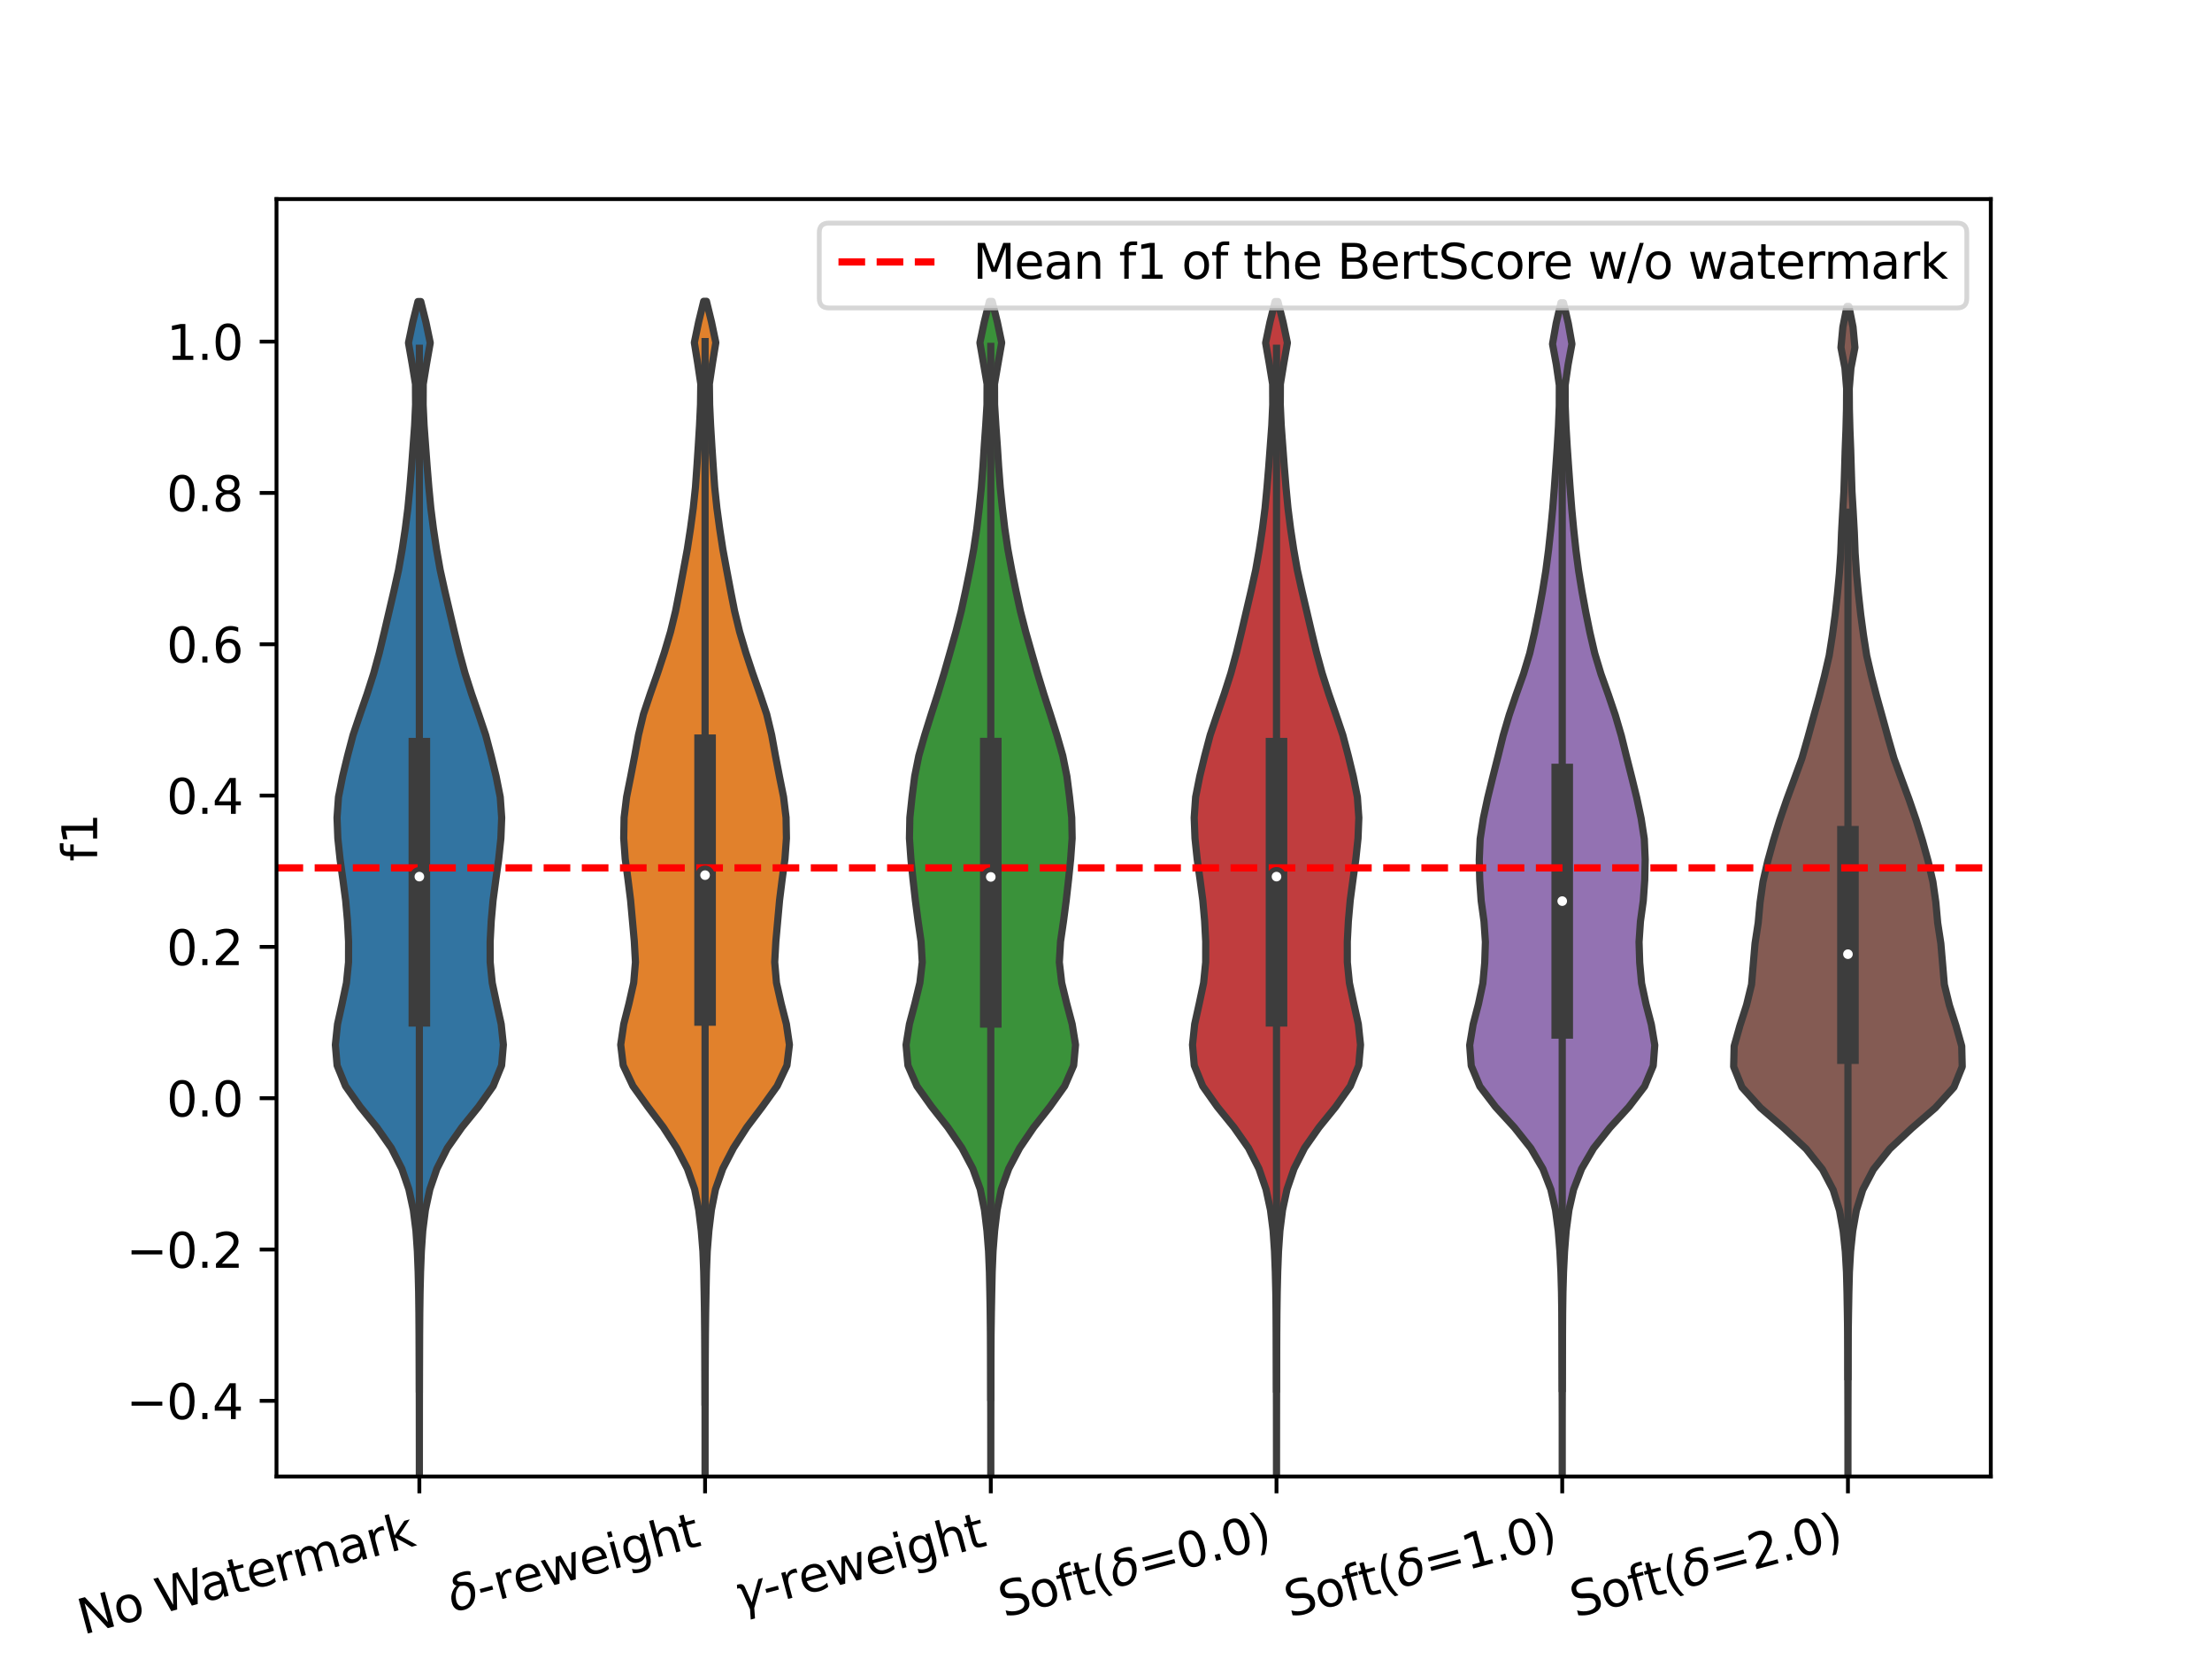<?xml version="1.0" encoding="utf-8" standalone="no"?>
<!DOCTYPE svg PUBLIC "-//W3C//DTD SVG 1.1//EN"
  "http://www.w3.org/Graphics/SVG/1.1/DTD/svg11.dtd">
<svg xmlns:xlink="http://www.w3.org/1999/xlink" width="460.8pt" height="345.6pt" viewBox="0 0 460.8 345.6" xmlns="http://www.w3.org/2000/svg" version="1.1">
 <defs>
  <style type="text/css">*{stroke-linejoin: round; stroke-linecap: butt}</style>
 </defs>
 <g id="figure_1">
  <g id="patch_1">
   <path d="M 0 345.6 
L 460.8 345.6 
L 460.8 0 
L 0 0 
z
" style="fill: #ffffff"/>
  </g>
  <g id="axes_1">
   <g id="patch_2">
    <path d="M 57.6 307.584 
L 414.72 307.584 
L 414.72 41.472 
L 57.6 41.472 
z
" style="fill: #ffffff"/>
   </g>
   <g id="PolyCollection_1">
    <path d="M 87.361 488.614 
L 87.359 488.614 
L 87.356 484.313 
L 87.354 480.012 
L 87.357 475.711 
L 87.359 471.41 
L 87.36 467.109 
L 87.36 462.808 
L 87.36 458.507 
L 87.36 454.206 
L 87.36 449.905 
L 87.36 445.604 
L 87.36 441.303 
L 87.36 437.002 
L 87.36 432.701 
L 87.36 428.4 
L 87.36 424.099 
L 87.36 419.798 
L 87.36 415.497 
L 87.36 411.196 
L 87.36 406.895 
L 87.36 402.595 
L 87.36 398.294 
L 87.36 393.993 
L 87.36 389.692 
L 87.36 385.391 
L 87.36 381.09 
L 87.36 376.789 
L 87.36 372.488 
L 87.36 368.187 
L 87.36 363.886 
L 87.36 359.585 
L 87.36 355.284 
L 87.36 350.983 
L 87.36 346.682 
L 87.36 342.381 
L 87.36 338.08 
L 87.36 333.779 
L 87.36 329.478 
L 87.36 325.177 
L 87.36 320.876 
L 87.36 316.575 
L 87.36 312.274 
L 87.36 307.973 
L 87.359 303.672 
L 87.356 299.371 
L 87.352 295.07 
L 87.347 290.77 
L 87.337 286.469 
L 87.323 282.168 
L 87.307 277.867 
L 87.275 273.566 
L 87.214 269.265 
L 87.11 264.964 
L 86.944 260.663 
L 86.649 256.362 
L 86.104 252.061 
L 85.176 247.76 
L 83.703 243.459 
L 81.526 239.158 
L 78.507 234.857 
L 75.022 230.556 
L 71.983 226.255 
L 70.228 221.954 
L 69.863 217.653 
L 70.314 213.352 
L 71.267 209.051 
L 72.177 204.75 
L 72.608 200.449 
L 72.614 196.148 
L 72.388 191.847 
L 72.004 187.546 
L 71.432 183.246 
L 70.833 178.945 
L 70.379 174.644 
L 70.21 170.343 
L 70.513 166.042 
L 71.368 161.741 
L 72.408 157.44 
L 73.542 153.139 
L 74.991 148.838 
L 76.48 144.537 
L 77.856 140.236 
L 79.025 135.935 
L 80.066 131.634 
L 81.071 127.333 
L 82.077 123.032 
L 83.028 118.731 
L 83.784 114.43 
L 84.431 110.129 
L 84.975 105.828 
L 85.383 101.527 
L 85.738 97.226 
L 86.059 92.925 
L 86.376 88.624 
L 86.574 84.323 
L 86.553 80.022 
L 85.848 75.721 
L 85.093 71.421 
L 85.99 67.12 
L 87.066 62.819 
L 87.654 62.819 
L 87.654 62.819 
L 88.73 67.12 
L 89.627 71.421 
L 88.872 75.721 
L 88.167 80.022 
L 88.146 84.323 
L 88.344 88.624 
L 88.661 92.925 
L 88.982 97.226 
L 89.337 101.527 
L 89.745 105.828 
L 90.289 110.129 
L 90.936 114.43 
L 91.692 118.731 
L 92.643 123.032 
L 93.649 127.333 
L 94.654 131.634 
L 95.695 135.935 
L 96.864 140.236 
L 98.24 144.537 
L 99.729 148.838 
L 101.178 153.139 
L 102.312 157.44 
L 103.352 161.741 
L 104.207 166.042 
L 104.51 170.343 
L 104.341 174.644 
L 103.887 178.945 
L 103.288 183.246 
L 102.716 187.546 
L 102.332 191.847 
L 102.106 196.148 
L 102.112 200.449 
L 102.543 204.75 
L 103.453 209.051 
L 104.406 213.352 
L 104.857 217.653 
L 104.492 221.954 
L 102.737 226.255 
L 99.698 230.556 
L 96.213 234.857 
L 93.194 239.158 
L 91.017 243.459 
L 89.544 247.76 
L 88.616 252.061 
L 88.071 256.362 
L 87.776 260.663 
L 87.61 264.964 
L 87.506 269.265 
L 87.445 273.566 
L 87.413 277.867 
L 87.397 282.168 
L 87.383 286.469 
L 87.373 290.77 
L 87.368 295.07 
L 87.364 299.371 
L 87.361 303.672 
L 87.36 307.973 
L 87.36 312.274 
L 87.36 316.575 
L 87.36 320.876 
L 87.36 325.177 
L 87.36 329.478 
L 87.36 333.779 
L 87.36 338.08 
L 87.36 342.381 
L 87.36 346.682 
L 87.36 350.983 
L 87.36 355.284 
L 87.36 359.585 
L 87.36 363.886 
L 87.36 368.187 
L 87.36 372.488 
L 87.36 376.789 
L 87.36 381.09 
L 87.36 385.391 
L 87.36 389.692 
L 87.36 393.993 
L 87.36 398.294 
L 87.36 402.595 
L 87.36 406.895 
L 87.36 411.196 
L 87.36 415.497 
L 87.36 419.798 
L 87.36 424.099 
L 87.36 428.4 
L 87.36 432.701 
L 87.36 437.002 
L 87.36 441.303 
L 87.36 445.604 
L 87.36 449.905 
L 87.36 454.206 
L 87.36 458.507 
L 87.36 462.808 
L 87.36 467.109 
L 87.361 471.41 
L 87.363 475.711 
L 87.366 480.012 
L 87.364 484.313 
L 87.361 488.614 
z
" clip-path="url(#pcbb28965b4)" style="fill: #3274a1; stroke: #3d3d3d; stroke-width: 1.5"/>
   </g>
   <g id="PolyCollection_2">
    <path d="M 146.88 488.665 
L 146.88 488.665 
L 146.878 484.363 
L 146.877 480.061 
L 146.878 475.759 
L 146.88 471.457 
L 146.88 467.155 
L 146.88 462.853 
L 146.88 458.551 
L 146.88 454.249 
L 146.88 449.947 
L 146.88 445.645 
L 146.88 441.343 
L 146.88 437.041 
L 146.88 432.739 
L 146.88 428.437 
L 146.88 424.135 
L 146.88 419.833 
L 146.88 415.531 
L 146.88 411.229 
L 146.88 406.927 
L 146.88 402.625 
L 146.88 398.323 
L 146.88 394.021 
L 146.88 389.719 
L 146.88 385.417 
L 146.88 381.115 
L 146.88 376.813 
L 146.88 372.511 
L 146.88 368.209 
L 146.88 363.907 
L 146.88 359.605 
L 146.88 355.303 
L 146.88 351.001 
L 146.88 346.699 
L 146.88 342.397 
L 146.88 338.095 
L 146.88 333.793 
L 146.88 329.491 
L 146.88 325.189 
L 146.88 320.887 
L 146.88 316.585 
L 146.88 312.283 
L 146.88 307.981 
L 146.88 303.679 
L 146.879 299.377 
L 146.877 295.075 
L 146.871 290.773 
L 146.857 286.471 
L 146.84 282.169 
L 146.813 277.867 
L 146.761 273.565 
L 146.685 269.263 
L 146.597 264.961 
L 146.431 260.659 
L 146.084 256.357 
L 145.562 252.055 
L 144.71 247.753 
L 143.193 243.451 
L 140.964 239.149 
L 138.192 234.847 
L 134.949 230.545 
L 131.855 226.243 
L 129.825 221.941 
L 129.308 217.639 
L 129.938 213.337 
L 131.035 209.035 
L 132.007 204.733 
L 132.376 200.431 
L 132.137 196.129 
L 131.751 191.827 
L 131.362 187.525 
L 130.825 183.223 
L 130.241 178.921 
L 129.931 174.619 
L 130.01 170.317 
L 130.532 166.015 
L 131.395 161.713 
L 132.226 157.411 
L 133.007 153.109 
L 134.035 148.807 
L 135.474 144.505 
L 136.99 140.203 
L 138.411 135.901 
L 139.687 131.599 
L 140.736 127.297 
L 141.58 122.995 
L 142.39 118.693 
L 143.184 114.391 
L 143.844 110.089 
L 144.424 105.787 
L 144.876 101.485 
L 145.181 97.183 
L 145.466 92.881 
L 145.727 88.579 
L 145.928 84.277 
L 145.985 79.975 
L 145.343 75.673 
L 144.643 71.371 
L 145.539 67.069 
L 146.591 62.767 
L 147.169 62.767 
L 147.169 62.767 
L 148.221 67.069 
L 149.117 71.371 
L 148.417 75.673 
L 147.775 79.975 
L 147.832 84.277 
L 148.033 88.579 
L 148.294 92.881 
L 148.579 97.183 
L 148.884 101.485 
L 149.336 105.787 
L 149.916 110.089 
L 150.576 114.391 
L 151.37 118.693 
L 152.18 122.995 
L 153.024 127.297 
L 154.073 131.599 
L 155.349 135.901 
L 156.77 140.203 
L 158.286 144.505 
L 159.725 148.807 
L 160.753 153.109 
L 161.534 157.411 
L 162.365 161.713 
L 163.228 166.015 
L 163.75 170.317 
L 163.829 174.619 
L 163.519 178.921 
L 162.935 183.223 
L 162.398 187.525 
L 162.009 191.827 
L 161.623 196.129 
L 161.384 200.431 
L 161.753 204.733 
L 162.725 209.035 
L 163.822 213.337 
L 164.452 217.639 
L 163.935 221.941 
L 161.905 226.243 
L 158.811 230.545 
L 155.568 234.847 
L 152.796 239.149 
L 150.567 243.451 
L 149.05 247.753 
L 148.198 252.055 
L 147.676 256.357 
L 147.329 260.659 
L 147.163 264.961 
L 147.075 269.263 
L 146.999 273.565 
L 146.947 277.867 
L 146.92 282.169 
L 146.903 286.471 
L 146.889 290.773 
L 146.883 295.075 
L 146.881 299.377 
L 146.88 303.679 
L 146.88 307.981 
L 146.88 312.283 
L 146.88 316.585 
L 146.88 320.887 
L 146.88 325.189 
L 146.88 329.491 
L 146.88 333.793 
L 146.88 338.095 
L 146.88 342.397 
L 146.88 346.699 
L 146.88 351.001 
L 146.88 355.303 
L 146.88 359.605 
L 146.88 363.907 
L 146.88 368.209 
L 146.88 372.511 
L 146.88 376.813 
L 146.88 381.115 
L 146.88 385.417 
L 146.88 389.719 
L 146.88 394.021 
L 146.88 398.323 
L 146.88 402.625 
L 146.88 406.927 
L 146.88 411.229 
L 146.88 415.531 
L 146.88 419.833 
L 146.88 424.135 
L 146.88 428.437 
L 146.88 432.739 
L 146.88 437.041 
L 146.88 441.343 
L 146.88 445.645 
L 146.88 449.947 
L 146.88 454.249 
L 146.88 458.551 
L 146.88 462.853 
L 146.88 467.155 
L 146.88 471.457 
L 146.882 475.759 
L 146.883 480.061 
L 146.882 484.363 
L 146.88 488.665 
z
" clip-path="url(#pcbb28965b4)" style="fill: #e1812c; stroke: #3d3d3d; stroke-width: 1.5"/>
   </g>
   <g id="PolyCollection_3">
    <path d="M 206.4 488.638 
L 206.4 488.638 
L 206.398 484.337 
L 206.397 480.035 
L 206.398 475.734 
L 206.4 471.432 
L 206.4 467.131 
L 206.4 462.83 
L 206.4 458.528 
L 206.4 454.227 
L 206.4 449.925 
L 206.4 445.624 
L 206.4 441.322 
L 206.4 437.021 
L 206.4 432.719 
L 206.4 428.418 
L 206.4 424.116 
L 206.4 419.815 
L 206.4 415.513 
L 206.4 411.212 
L 206.4 406.911 
L 206.4 402.609 
L 206.4 398.308 
L 206.4 394.006 
L 206.4 389.705 
L 206.4 385.403 
L 206.4 381.102 
L 206.4 376.8 
L 206.4 372.499 
L 206.4 368.197 
L 206.4 363.896 
L 206.4 359.595 
L 206.4 355.293 
L 206.4 350.992 
L 206.4 346.69 
L 206.4 342.389 
L 206.4 338.087 
L 206.4 333.786 
L 206.4 329.484 
L 206.4 325.183 
L 206.4 320.881 
L 206.4 316.58 
L 206.4 312.279 
L 206.4 307.977 
L 206.399 303.676 
L 206.397 299.374 
L 206.393 295.073 
L 206.386 290.771 
L 206.377 286.47 
L 206.367 282.168 
L 206.344 277.867 
L 206.283 273.565 
L 206.204 269.264 
L 206.112 264.963 
L 205.934 260.661 
L 205.595 256.36 
L 205.082 252.058 
L 204.208 247.757 
L 202.659 243.455 
L 200.387 239.154 
L 197.459 234.852 
L 194.076 230.551 
L 191.008 226.249 
L 189.139 221.948 
L 188.751 217.647 
L 189.447 213.345 
L 190.589 209.044 
L 191.628 204.742 
L 192.124 200.441 
L 191.872 196.139 
L 191.245 191.838 
L 190.683 187.536 
L 190.202 183.235 
L 189.76 178.933 
L 189.452 174.632 
L 189.539 170.33 
L 189.996 166.029 
L 190.543 161.728 
L 191.407 157.426 
L 192.637 153.125 
L 193.986 148.823 
L 195.374 144.522 
L 196.683 140.22 
L 197.913 135.919 
L 199.131 131.617 
L 200.235 127.316 
L 201.172 123.014 
L 202.048 118.713 
L 202.845 114.412 
L 203.487 110.11 
L 203.992 105.809 
L 204.435 101.507 
L 204.765 97.206 
L 205.039 92.904 
L 205.344 88.603 
L 205.609 84.301 
L 205.623 80 
L 204.885 75.698 
L 204.132 71.397 
L 205.037 67.096 
L 206.108 62.794 
L 206.692 62.794 
L 206.692 62.794 
L 207.763 67.096 
L 208.668 71.397 
L 207.915 75.698 
L 207.177 80 
L 207.191 84.301 
L 207.456 88.603 
L 207.761 92.904 
L 208.035 97.206 
L 208.365 101.507 
L 208.808 105.809 
L 209.313 110.11 
L 209.955 114.412 
L 210.752 118.713 
L 211.628 123.014 
L 212.565 127.316 
L 213.669 131.617 
L 214.887 135.919 
L 216.117 140.22 
L 217.426 144.522 
L 218.814 148.823 
L 220.163 153.125 
L 221.393 157.426 
L 222.257 161.728 
L 222.804 166.029 
L 223.261 170.33 
L 223.348 174.632 
L 223.04 178.933 
L 222.598 183.235 
L 222.117 187.536 
L 221.555 191.838 
L 220.928 196.139 
L 220.676 200.441 
L 221.172 204.742 
L 222.211 209.044 
L 223.353 213.345 
L 224.049 217.647 
L 223.661 221.948 
L 221.792 226.249 
L 218.724 230.551 
L 215.341 234.852 
L 212.413 239.154 
L 210.141 243.455 
L 208.592 247.757 
L 207.718 252.058 
L 207.204 256.36 
L 206.866 260.661 
L 206.688 264.963 
L 206.596 269.264 
L 206.517 273.565 
L 206.456 277.867 
L 206.433 282.168 
L 206.423 286.47 
L 206.414 290.771 
L 206.407 295.073 
L 206.403 299.374 
L 206.401 303.676 
L 206.4 307.977 
L 206.4 312.279 
L 206.4 316.58 
L 206.4 320.881 
L 206.4 325.183 
L 206.4 329.484 
L 206.4 333.786 
L 206.4 338.087 
L 206.4 342.389 
L 206.4 346.69 
L 206.4 350.992 
L 206.4 355.293 
L 206.4 359.595 
L 206.4 363.896 
L 206.4 368.197 
L 206.4 372.499 
L 206.4 376.8 
L 206.4 381.102 
L 206.4 385.403 
L 206.4 389.705 
L 206.4 394.006 
L 206.4 398.308 
L 206.4 402.609 
L 206.4 406.911 
L 206.4 411.212 
L 206.4 415.513 
L 206.4 419.815 
L 206.4 424.116 
L 206.4 428.418 
L 206.4 432.719 
L 206.4 437.021 
L 206.4 441.322 
L 206.4 445.624 
L 206.4 449.925 
L 206.4 454.227 
L 206.4 458.528 
L 206.4 462.83 
L 206.4 467.131 
L 206.4 471.432 
L 206.402 475.734 
L 206.403 480.035 
L 206.402 484.337 
L 206.4 488.638 
z
" clip-path="url(#pcbb28965b4)" style="fill: #3a923a; stroke: #3d3d3d; stroke-width: 1.5"/>
   </g>
   <g id="PolyCollection_4">
    <path d="M 265.921 488.614 
L 265.919 488.614 
L 265.916 484.313 
L 265.914 480.012 
L 265.917 475.711 
L 265.919 471.41 
L 265.92 467.109 
L 265.92 462.808 
L 265.92 458.507 
L 265.92 454.206 
L 265.92 449.905 
L 265.92 445.604 
L 265.92 441.303 
L 265.92 437.002 
L 265.92 432.701 
L 265.92 428.4 
L 265.92 424.099 
L 265.92 419.798 
L 265.92 415.497 
L 265.92 411.196 
L 265.92 406.895 
L 265.92 402.595 
L 265.92 398.294 
L 265.92 393.993 
L 265.92 389.692 
L 265.92 385.391 
L 265.92 381.09 
L 265.92 376.789 
L 265.92 372.488 
L 265.92 368.187 
L 265.92 363.886 
L 265.92 359.585 
L 265.92 355.284 
L 265.92 350.983 
L 265.92 346.682 
L 265.92 342.381 
L 265.92 338.08 
L 265.92 333.779 
L 265.92 329.478 
L 265.92 325.177 
L 265.92 320.876 
L 265.92 316.575 
L 265.92 312.274 
L 265.92 307.973 
L 265.919 303.672 
L 265.916 299.371 
L 265.912 295.07 
L 265.907 290.77 
L 265.897 286.469 
L 265.883 282.168 
L 265.867 277.867 
L 265.835 273.566 
L 265.774 269.265 
L 265.67 264.964 
L 265.504 260.663 
L 265.209 256.362 
L 264.664 252.061 
L 263.736 247.76 
L 262.263 243.459 
L 260.086 239.158 
L 257.067 234.857 
L 253.582 230.556 
L 250.543 226.255 
L 248.788 221.954 
L 248.423 217.653 
L 248.874 213.352 
L 249.827 209.051 
L 250.737 204.75 
L 251.168 200.449 
L 251.174 196.148 
L 250.948 191.847 
L 250.564 187.546 
L 249.992 183.246 
L 249.393 178.945 
L 248.939 174.644 
L 248.77 170.343 
L 249.073 166.042 
L 249.928 161.741 
L 250.968 157.44 
L 252.102 153.139 
L 253.551 148.838 
L 255.04 144.537 
L 256.416 140.236 
L 257.585 135.935 
L 258.626 131.634 
L 259.631 127.333 
L 260.637 123.032 
L 261.588 118.731 
L 262.344 114.43 
L 262.991 110.129 
L 263.535 105.828 
L 263.943 101.527 
L 264.298 97.226 
L 264.619 92.925 
L 264.936 88.624 
L 265.134 84.323 
L 265.113 80.022 
L 264.408 75.721 
L 263.653 71.421 
L 264.55 67.12 
L 265.626 62.819 
L 266.214 62.819 
L 266.214 62.819 
L 267.29 67.12 
L 268.187 71.421 
L 267.432 75.721 
L 266.727 80.022 
L 266.706 84.323 
L 266.904 88.624 
L 267.221 92.925 
L 267.542 97.226 
L 267.897 101.527 
L 268.305 105.828 
L 268.849 110.129 
L 269.496 114.43 
L 270.252 118.731 
L 271.203 123.032 
L 272.209 127.333 
L 273.214 131.634 
L 274.255 135.935 
L 275.424 140.236 
L 276.8 144.537 
L 278.289 148.838 
L 279.738 153.139 
L 280.872 157.44 
L 281.912 161.741 
L 282.767 166.042 
L 283.07 170.343 
L 282.901 174.644 
L 282.447 178.945 
L 281.848 183.246 
L 281.276 187.546 
L 280.892 191.847 
L 280.666 196.148 
L 280.672 200.449 
L 281.103 204.75 
L 282.013 209.051 
L 282.966 213.352 
L 283.417 217.653 
L 283.052 221.954 
L 281.297 226.255 
L 278.258 230.556 
L 274.773 234.857 
L 271.754 239.158 
L 269.577 243.459 
L 268.104 247.76 
L 267.176 252.061 
L 266.631 256.362 
L 266.336 260.663 
L 266.17 264.964 
L 266.066 269.265 
L 266.005 273.566 
L 265.973 277.867 
L 265.957 282.168 
L 265.943 286.469 
L 265.933 290.77 
L 265.928 295.07 
L 265.924 299.371 
L 265.921 303.672 
L 265.92 307.973 
L 265.92 312.274 
L 265.92 316.575 
L 265.92 320.876 
L 265.92 325.177 
L 265.92 329.478 
L 265.92 333.779 
L 265.92 338.08 
L 265.92 342.381 
L 265.92 346.682 
L 265.92 350.983 
L 265.92 355.284 
L 265.92 359.585 
L 265.92 363.886 
L 265.92 368.187 
L 265.92 372.488 
L 265.92 376.789 
L 265.92 381.09 
L 265.92 385.391 
L 265.92 389.692 
L 265.92 393.993 
L 265.92 398.294 
L 265.92 402.595 
L 265.92 406.895 
L 265.92 411.196 
L 265.92 415.497 
L 265.92 419.798 
L 265.92 424.099 
L 265.92 428.4 
L 265.92 432.701 
L 265.92 437.002 
L 265.92 441.303 
L 265.92 445.604 
L 265.92 449.905 
L 265.92 454.206 
L 265.92 458.507 
L 265.92 462.808 
L 265.92 467.109 
L 265.921 471.41 
L 265.923 475.711 
L 265.926 480.012 
L 265.924 484.313 
L 265.921 488.614 
z
" clip-path="url(#pcbb28965b4)" style="fill: #c03d3e; stroke: #3d3d3d; stroke-width: 1.5"/>
   </g>
   <g id="PolyCollection_5">
    <path d="M 325.441 488.362 
L 325.439 488.362 
L 325.436 484.066 
L 325.434 479.77 
L 325.437 475.475 
L 325.44 471.179 
L 325.44 466.883 
L 325.44 462.587 
L 325.44 458.291 
L 325.44 453.995 
L 325.44 449.699 
L 325.44 445.403 
L 325.44 441.108 
L 325.44 436.812 
L 325.44 432.516 
L 325.44 428.22 
L 325.44 423.924 
L 325.44 419.628 
L 325.44 415.332 
L 325.44 411.036 
L 325.44 406.74 
L 325.44 402.445 
L 325.44 398.149 
L 325.44 393.853 
L 325.44 389.557 
L 325.44 385.261 
L 325.44 380.965 
L 325.44 376.669 
L 325.44 372.373 
L 325.44 368.078 
L 325.44 363.782 
L 325.44 359.486 
L 325.44 355.19 
L 325.44 350.894 
L 325.44 346.598 
L 325.44 342.302 
L 325.44 338.006 
L 325.44 333.711 
L 325.44 329.415 
L 325.44 325.119 
L 325.44 320.823 
L 325.44 316.527 
L 325.44 312.231 
L 325.44 307.935 
L 325.44 303.639 
L 325.44 299.343 
L 325.437 295.048 
L 325.426 290.752 
L 325.411 286.456 
L 325.396 282.16 
L 325.38 277.864 
L 325.352 273.568 
L 325.292 269.272 
L 325.168 264.976 
L 324.954 260.681 
L 324.613 256.385 
L 324.045 252.089 
L 323.072 247.793 
L 321.415 243.497 
L 318.903 239.201 
L 315.497 234.905 
L 311.565 230.609 
L 308.281 226.314 
L 306.487 222.018 
L 306.161 217.722 
L 306.875 213.426 
L 307.996 209.13 
L 308.909 204.834 
L 309.299 200.538 
L 309.437 196.242 
L 309.145 191.946 
L 308.555 187.651 
L 308.253 183.355 
L 308.157 179.059 
L 308.344 174.763 
L 309.005 170.467 
L 309.922 166.171 
L 310.974 161.875 
L 312.061 157.579 
L 313.121 153.284 
L 314.381 148.988 
L 315.837 144.692 
L 317.372 140.396 
L 318.67 136.1 
L 319.666 131.804 
L 320.538 127.508 
L 321.327 123.212 
L 322.023 118.916 
L 322.584 114.621 
L 323.046 110.325 
L 323.454 106.029 
L 323.791 101.733 
L 324.101 97.437 
L 324.397 93.141 
L 324.654 88.845 
L 324.822 84.549 
L 324.833 80.254 
L 324.214 75.958 
L 323.42 71.662 
L 324.178 67.366 
L 325.177 63.07 
L 325.703 63.07 
L 325.703 63.07 
L 326.702 67.366 
L 327.46 71.662 
L 326.666 75.958 
L 326.047 80.254 
L 326.058 84.549 
L 326.226 88.845 
L 326.483 93.141 
L 326.779 97.437 
L 327.089 101.733 
L 327.426 106.029 
L 327.834 110.325 
L 328.296 114.621 
L 328.857 118.916 
L 329.553 123.212 
L 330.342 127.508 
L 331.214 131.804 
L 332.21 136.1 
L 333.508 140.396 
L 335.043 144.692 
L 336.499 148.988 
L 337.759 153.284 
L 338.819 157.579 
L 339.906 161.875 
L 340.958 166.171 
L 341.875 170.467 
L 342.536 174.763 
L 342.723 179.059 
L 342.627 183.355 
L 342.325 187.651 
L 341.735 191.946 
L 341.443 196.242 
L 341.581 200.538 
L 341.971 204.834 
L 342.884 209.13 
L 344.005 213.426 
L 344.719 217.722 
L 344.393 222.018 
L 342.599 226.314 
L 339.315 230.609 
L 335.383 234.905 
L 331.977 239.201 
L 329.465 243.497 
L 327.808 247.793 
L 326.835 252.089 
L 326.267 256.385 
L 325.926 260.681 
L 325.712 264.976 
L 325.588 269.272 
L 325.528 273.568 
L 325.5 277.864 
L 325.484 282.16 
L 325.469 286.456 
L 325.454 290.752 
L 325.443 295.048 
L 325.44 299.343 
L 325.44 303.639 
L 325.44 307.935 
L 325.44 312.231 
L 325.44 316.527 
L 325.44 320.823 
L 325.44 325.119 
L 325.44 329.415 
L 325.44 333.711 
L 325.44 338.006 
L 325.44 342.302 
L 325.44 346.598 
L 325.44 350.894 
L 325.44 355.19 
L 325.44 359.486 
L 325.44 363.782 
L 325.44 368.078 
L 325.44 372.373 
L 325.44 376.669 
L 325.44 380.965 
L 325.44 385.261 
L 325.44 389.557 
L 325.44 393.853 
L 325.44 398.149 
L 325.44 402.445 
L 325.44 406.74 
L 325.44 411.036 
L 325.44 415.332 
L 325.44 419.628 
L 325.44 423.924 
L 325.44 428.22 
L 325.44 432.516 
L 325.44 436.812 
L 325.44 441.108 
L 325.44 445.403 
L 325.44 449.699 
L 325.44 453.995 
L 325.44 458.291 
L 325.44 462.587 
L 325.44 466.883 
L 325.44 471.179 
L 325.443 475.475 
L 325.446 479.77 
L 325.444 484.066 
L 325.441 488.362 
z
" clip-path="url(#pcbb28965b4)" style="fill: #9372b2; stroke: #3d3d3d; stroke-width: 1.5"/>
   </g>
   <g id="PolyCollection_6">
    <path d="M 384.961 487.597 
L 384.959 487.597 
L 384.955 483.317 
L 384.954 479.036 
L 384.958 474.756 
L 384.96 470.476 
L 384.96 466.195 
L 384.96 461.915 
L 384.96 457.634 
L 384.96 453.354 
L 384.96 449.073 
L 384.96 444.793 
L 384.96 440.513 
L 384.96 436.232 
L 384.96 431.952 
L 384.96 427.671 
L 384.96 423.391 
L 384.96 419.11 
L 384.96 414.83 
L 384.96 410.55 
L 384.96 406.269 
L 384.96 401.989 
L 384.96 397.708 
L 384.96 393.428 
L 384.96 389.147 
L 384.96 384.867 
L 384.96 380.587 
L 384.96 376.306 
L 384.96 372.026 
L 384.96 367.745 
L 384.96 363.465 
L 384.96 359.184 
L 384.96 354.904 
L 384.96 350.624 
L 384.96 346.343 
L 384.96 342.063 
L 384.96 337.782 
L 384.96 333.502 
L 384.96 329.222 
L 384.96 324.941 
L 384.96 320.661 
L 384.96 316.38 
L 384.96 312.1 
L 384.96 307.819 
L 384.96 303.539 
L 384.959 299.259 
L 384.955 294.978 
L 384.944 290.698 
L 384.935 286.417 
L 384.932 282.137 
L 384.904 277.856 
L 384.841 273.576 
L 384.766 269.296 
L 384.655 265.015 
L 384.412 260.735 
L 383.964 256.454 
L 383.207 252.174 
L 381.889 247.893 
L 379.653 243.613 
L 376.25 239.333 
L 371.682 235.052 
L 366.746 230.772 
L 362.879 226.491 
L 361.152 222.211 
L 361.257 217.93 
L 362.461 213.65 
L 363.837 209.37 
L 364.882 205.089 
L 365.241 200.809 
L 365.609 196.528 
L 366.266 192.248 
L 366.654 187.967 
L 367.261 183.687 
L 368.249 179.407 
L 369.431 175.126 
L 370.748 170.846 
L 372.218 166.565 
L 373.798 162.285 
L 375.362 158.004 
L 376.588 153.724 
L 377.765 149.444 
L 378.955 145.163 
L 380.058 140.883 
L 381.047 136.602 
L 381.72 132.322 
L 382.296 128.041 
L 382.769 123.761 
L 383.171 119.481 
L 383.464 115.2 
L 383.629 110.92 
L 383.865 106.639 
L 384.12 102.359 
L 384.254 98.078 
L 384.38 93.798 
L 384.546 89.518 
L 384.658 85.237 
L 384.686 80.957 
L 384.334 76.676 
L 383.506 72.396 
L 383.905 68.115 
L 384.759 63.835 
L 385.161 63.835 
L 385.161 63.835 
L 386.015 68.115 
L 386.414 72.396 
L 385.586 76.676 
L 385.234 80.957 
L 385.262 85.237 
L 385.374 89.518 
L 385.54 93.798 
L 385.666 98.078 
L 385.8 102.359 
L 386.055 106.639 
L 386.291 110.92 
L 386.456 115.2 
L 386.749 119.481 
L 387.151 123.761 
L 387.624 128.041 
L 388.2 132.322 
L 388.873 136.602 
L 389.862 140.883 
L 390.965 145.163 
L 392.155 149.444 
L 393.332 153.724 
L 394.558 158.004 
L 396.122 162.285 
L 397.702 166.565 
L 399.172 170.846 
L 400.489 175.126 
L 401.671 179.407 
L 402.659 183.687 
L 403.266 187.967 
L 403.654 192.248 
L 404.311 196.528 
L 404.679 200.809 
L 405.038 205.089 
L 406.083 209.37 
L 407.459 213.65 
L 408.663 217.93 
L 408.768 222.211 
L 407.041 226.491 
L 403.174 230.772 
L 398.238 235.052 
L 393.67 239.333 
L 390.267 243.613 
L 388.031 247.893 
L 386.713 252.174 
L 385.956 256.454 
L 385.508 260.735 
L 385.265 265.015 
L 385.154 269.296 
L 385.079 273.576 
L 385.016 277.856 
L 384.988 282.137 
L 384.985 286.417 
L 384.976 290.698 
L 384.965 294.978 
L 384.961 299.259 
L 384.96 303.539 
L 384.96 307.819 
L 384.96 312.1 
L 384.96 316.38 
L 384.96 320.661 
L 384.96 324.941 
L 384.96 329.222 
L 384.96 333.502 
L 384.96 337.782 
L 384.96 342.063 
L 384.96 346.343 
L 384.96 350.624 
L 384.96 354.904 
L 384.96 359.184 
L 384.96 363.465 
L 384.96 367.745 
L 384.96 372.026 
L 384.96 376.306 
L 384.96 380.587 
L 384.96 384.867 
L 384.96 389.147 
L 384.96 393.428 
L 384.96 397.708 
L 384.96 401.989 
L 384.96 406.269 
L 384.96 410.55 
L 384.96 414.83 
L 384.96 419.11 
L 384.96 423.391 
L 384.96 427.671 
L 384.96 431.952 
L 384.96 436.232 
L 384.96 440.513 
L 384.96 444.793 
L 384.96 449.073 
L 384.96 453.354 
L 384.96 457.634 
L 384.96 461.915 
L 384.96 466.195 
L 384.96 470.476 
L 384.962 474.756 
L 384.966 479.036 
L 384.965 483.317 
L 384.961 487.597 
z
" clip-path="url(#pcbb28965b4)" style="fill: #845b53; stroke: #3d3d3d; stroke-width: 1.5"/>
   </g>
   <g id="matplotlib.axis_1">
    <g id="xtick_1">
     <g id="line2d_1">
      <defs>
       <path id="me4c60395ea" d="M 0 0 
L 0 3.5 
" style="stroke: #000000; stroke-width: 0.8"/>
      </defs>
      <g>
       <use xlink:href="#me4c60395ea" x="87.36" y="307.584" style="stroke: #000000; stroke-width: 0.8"/>
      </g>
     </g>
     <g id="text_1">
      <!-- No Watermark -->
      <g transform="translate(17.337 340.542) rotate(-15) scale(0.1 -0.1)">
       <defs>
        <path id="DejaVuSans-4e" d="M 628 4666 
L 1478 4666 
L 3547 763 
L 3547 4666 
L 4159 4666 
L 4159 0 
L 3309 0 
L 1241 3903 
L 1241 0 
L 628 0 
L 628 4666 
z
" transform="scale(0.016)"/>
        <path id="DejaVuSans-6f" d="M 1959 3097 
Q 1497 3097 1228 2736 
Q 959 2375 959 1747 
Q 959 1119 1226 758 
Q 1494 397 1959 397 
Q 2419 397 2687 759 
Q 2956 1122 2956 1747 
Q 2956 2369 2687 2733 
Q 2419 3097 1959 3097 
z
M 1959 3584 
Q 2709 3584 3137 3096 
Q 3566 2609 3566 1747 
Q 3566 888 3137 398 
Q 2709 -91 1959 -91 
Q 1206 -91 779 398 
Q 353 888 353 1747 
Q 353 2609 779 3096 
Q 1206 3584 1959 3584 
z
" transform="scale(0.016)"/>
        <path id="DejaVuSans-20" transform="scale(0.016)"/>
        <path id="DejaVuSans-57" d="M 213 4666 
L 850 4666 
L 1831 722 
L 2809 4666 
L 3519 4666 
L 4500 722 
L 5478 4666 
L 6119 4666 
L 4947 0 
L 4153 0 
L 3169 4050 
L 2175 0 
L 1381 0 
L 213 4666 
z
" transform="scale(0.016)"/>
        <path id="DejaVuSans-61" d="M 2194 1759 
Q 1497 1759 1228 1600 
Q 959 1441 959 1056 
Q 959 750 1161 570 
Q 1363 391 1709 391 
Q 2188 391 2477 730 
Q 2766 1069 2766 1631 
L 2766 1759 
L 2194 1759 
z
M 3341 1997 
L 3341 0 
L 2766 0 
L 2766 531 
Q 2569 213 2275 61 
Q 1981 -91 1556 -91 
Q 1019 -91 701 211 
Q 384 513 384 1019 
Q 384 1609 779 1909 
Q 1175 2209 1959 2209 
L 2766 2209 
L 2766 2266 
Q 2766 2663 2505 2880 
Q 2244 3097 1772 3097 
Q 1472 3097 1187 3025 
Q 903 2953 641 2809 
L 641 3341 
Q 956 3463 1253 3523 
Q 1550 3584 1831 3584 
Q 2591 3584 2966 3190 
Q 3341 2797 3341 1997 
z
" transform="scale(0.016)"/>
        <path id="DejaVuSans-74" d="M 1172 4494 
L 1172 3500 
L 2356 3500 
L 2356 3053 
L 1172 3053 
L 1172 1153 
Q 1172 725 1289 603 
Q 1406 481 1766 481 
L 2356 481 
L 2356 0 
L 1766 0 
Q 1100 0 847 248 
Q 594 497 594 1153 
L 594 3053 
L 172 3053 
L 172 3500 
L 594 3500 
L 594 4494 
L 1172 4494 
z
" transform="scale(0.016)"/>
        <path id="DejaVuSans-65" d="M 3597 1894 
L 3597 1613 
L 953 1613 
Q 991 1019 1311 708 
Q 1631 397 2203 397 
Q 2534 397 2845 478 
Q 3156 559 3463 722 
L 3463 178 
Q 3153 47 2828 -22 
Q 2503 -91 2169 -91 
Q 1331 -91 842 396 
Q 353 884 353 1716 
Q 353 2575 817 3079 
Q 1281 3584 2069 3584 
Q 2775 3584 3186 3129 
Q 3597 2675 3597 1894 
z
M 3022 2063 
Q 3016 2534 2758 2815 
Q 2500 3097 2075 3097 
Q 1594 3097 1305 2825 
Q 1016 2553 972 2059 
L 3022 2063 
z
" transform="scale(0.016)"/>
        <path id="DejaVuSans-72" d="M 2631 2963 
Q 2534 3019 2420 3045 
Q 2306 3072 2169 3072 
Q 1681 3072 1420 2755 
Q 1159 2438 1159 1844 
L 1159 0 
L 581 0 
L 581 3500 
L 1159 3500 
L 1159 2956 
Q 1341 3275 1631 3429 
Q 1922 3584 2338 3584 
Q 2397 3584 2469 3576 
Q 2541 3569 2628 3553 
L 2631 2963 
z
" transform="scale(0.016)"/>
        <path id="DejaVuSans-6d" d="M 3328 2828 
Q 3544 3216 3844 3400 
Q 4144 3584 4550 3584 
Q 5097 3584 5394 3201 
Q 5691 2819 5691 2113 
L 5691 0 
L 5113 0 
L 5113 2094 
Q 5113 2597 4934 2840 
Q 4756 3084 4391 3084 
Q 3944 3084 3684 2787 
Q 3425 2491 3425 1978 
L 3425 0 
L 2847 0 
L 2847 2094 
Q 2847 2600 2669 2842 
Q 2491 3084 2119 3084 
Q 1678 3084 1418 2786 
Q 1159 2488 1159 1978 
L 1159 0 
L 581 0 
L 581 3500 
L 1159 3500 
L 1159 2956 
Q 1356 3278 1631 3431 
Q 1906 3584 2284 3584 
Q 2666 3584 2933 3390 
Q 3200 3197 3328 2828 
z
" transform="scale(0.016)"/>
        <path id="DejaVuSans-6b" d="M 581 4863 
L 1159 4863 
L 1159 1991 
L 2875 3500 
L 3609 3500 
L 1753 1863 
L 3688 0 
L 2938 0 
L 1159 1709 
L 1159 0 
L 581 0 
L 581 4863 
z
" transform="scale(0.016)"/>
       </defs>
       <use xlink:href="#DejaVuSans-4e"/>
       <use xlink:href="#DejaVuSans-6f" x="74.805"/>
       <use xlink:href="#DejaVuSans-20" x="135.986"/>
       <use xlink:href="#DejaVuSans-57" x="167.773"/>
       <use xlink:href="#DejaVuSans-61" x="260.275"/>
       <use xlink:href="#DejaVuSans-74" x="321.555"/>
       <use xlink:href="#DejaVuSans-65" x="360.764"/>
       <use xlink:href="#DejaVuSans-72" x="422.287"/>
       <use xlink:href="#DejaVuSans-6d" x="461.65"/>
       <use xlink:href="#DejaVuSans-61" x="559.062"/>
       <use xlink:href="#DejaVuSans-72" x="620.342"/>
       <use xlink:href="#DejaVuSans-6b" x="661.455"/>
      </g>
     </g>
    </g>
    <g id="xtick_2">
     <g id="line2d_2">
      <g>
       <use xlink:href="#me4c60395ea" x="146.88" y="307.584" style="stroke: #000000; stroke-width: 0.8"/>
      </g>
     </g>
     <g id="text_2">
      <!-- $\delta$-reweight -->
      <g transform="translate(94.37 335.85) rotate(-15) scale(0.1 -0.1)">
       <defs>
        <path id="DejaVuSans-Oblique-3b4" d="M 3472 4053 
Q 3197 4272 2450 4272 
Q 1659 4272 1588 3906 
Q 1531 3619 2328 3469 
Q 2953 3353 3253 3003 
Q 3616 2581 3447 1716 
Q 3284 888 2763 400 
Q 2238 -91 1488 -91 
Q 741 -91 406 400 
Q 72 888 241 1747 
Q 363 2384 891 2900 
Q 1097 3100 1353 3213 
Q 913 3459 1000 3900 
Q 1166 4750 2544 4750 
Q 3234 4750 3566 4531 
L 3472 4053 
z
M 1753 3056 
Q 1525 2966 1306 2738 
Q 969 2384 847 1747 
Q 722 1113 919 756 
Q 1119 397 1584 397 
Q 2044 397 2381 759 
Q 2722 1122 2838 1716 
Q 2956 2338 2731 2638 
Q 2491 2959 2103 2994 
Q 1906 3013 1753 3056 
z
" transform="scale(0.016)"/>
        <path id="DejaVuSans-2d" d="M 313 2009 
L 1997 2009 
L 1997 1497 
L 313 1497 
L 313 2009 
z
" transform="scale(0.016)"/>
        <path id="DejaVuSans-77" d="M 269 3500 
L 844 3500 
L 1563 769 
L 2278 3500 
L 2956 3500 
L 3675 769 
L 4391 3500 
L 4966 3500 
L 4050 0 
L 3372 0 
L 2619 2869 
L 1863 0 
L 1184 0 
L 269 3500 
z
" transform="scale(0.016)"/>
        <path id="DejaVuSans-69" d="M 603 3500 
L 1178 3500 
L 1178 0 
L 603 0 
L 603 3500 
z
M 603 4863 
L 1178 4863 
L 1178 4134 
L 603 4134 
L 603 4863 
z
" transform="scale(0.016)"/>
        <path id="DejaVuSans-67" d="M 2906 1791 
Q 2906 2416 2648 2759 
Q 2391 3103 1925 3103 
Q 1463 3103 1205 2759 
Q 947 2416 947 1791 
Q 947 1169 1205 825 
Q 1463 481 1925 481 
Q 2391 481 2648 825 
Q 2906 1169 2906 1791 
z
M 3481 434 
Q 3481 -459 3084 -895 
Q 2688 -1331 1869 -1331 
Q 1566 -1331 1297 -1286 
Q 1028 -1241 775 -1147 
L 775 -588 
Q 1028 -725 1275 -790 
Q 1522 -856 1778 -856 
Q 2344 -856 2625 -561 
Q 2906 -266 2906 331 
L 2906 616 
Q 2728 306 2450 153 
Q 2172 0 1784 0 
Q 1141 0 747 490 
Q 353 981 353 1791 
Q 353 2603 747 3093 
Q 1141 3584 1784 3584 
Q 2172 3584 2450 3431 
Q 2728 3278 2906 2969 
L 2906 3500 
L 3481 3500 
L 3481 434 
z
" transform="scale(0.016)"/>
        <path id="DejaVuSans-68" d="M 3513 2113 
L 3513 0 
L 2938 0 
L 2938 2094 
Q 2938 2591 2744 2837 
Q 2550 3084 2163 3084 
Q 1697 3084 1428 2787 
Q 1159 2491 1159 1978 
L 1159 0 
L 581 0 
L 581 4863 
L 1159 4863 
L 1159 2956 
Q 1366 3272 1645 3428 
Q 1925 3584 2291 3584 
Q 2894 3584 3203 3211 
Q 3513 2838 3513 2113 
z
" transform="scale(0.016)"/>
       </defs>
       <use xlink:href="#DejaVuSans-Oblique-3b4" transform="translate(0 0.016)"/>
       <use xlink:href="#DejaVuSans-2d" transform="translate(61.182 0.016)"/>
       <use xlink:href="#DejaVuSans-72" transform="translate(97.266 0.016)"/>
       <use xlink:href="#DejaVuSans-65" transform="translate(138.379 0.016)"/>
       <use xlink:href="#DejaVuSans-77" transform="translate(199.902 0.016)"/>
       <use xlink:href="#DejaVuSans-65" transform="translate(281.689 0.016)"/>
       <use xlink:href="#DejaVuSans-69" transform="translate(343.213 0.016)"/>
       <use xlink:href="#DejaVuSans-67" transform="translate(370.996 0.016)"/>
       <use xlink:href="#DejaVuSans-68" transform="translate(434.473 0.016)"/>
       <use xlink:href="#DejaVuSans-74" transform="translate(497.852 0.016)"/>
      </g>
     </g>
    </g>
    <g id="xtick_3">
     <g id="line2d_3">
      <g>
       <use xlink:href="#me4c60395ea" x="206.4" y="307.584" style="stroke: #000000; stroke-width: 0.8"/>
      </g>
     </g>
     <g id="text_3">
      <!-- $\gamma$-reweight -->
      <g transform="translate(154.083 335.798) rotate(-15) scale(0.1 -0.1)">
       <defs>
        <path id="DejaVuSans-Oblique-3b3" d="M 1491 2950 
L 1838 788 
L 3456 3500 
L 4066 3500 
L 1972 0 
L 1713 -1331 
L 1138 -1331 
L 1397 0 
L 988 2613 
Q 925 3006 628 3006 
L 475 3006 
L 569 3500 
L 788 3500 
Q 1403 3500 1491 2950 
z
" transform="scale(0.016)"/>
       </defs>
       <use xlink:href="#DejaVuSans-Oblique-3b3" transform="translate(0 0.016)"/>
       <use xlink:href="#DejaVuSans-2d" transform="translate(59.18 0.016)"/>
       <use xlink:href="#DejaVuSans-72" transform="translate(95.264 0.016)"/>
       <use xlink:href="#DejaVuSans-65" transform="translate(136.377 0.016)"/>
       <use xlink:href="#DejaVuSans-77" transform="translate(197.9 0.016)"/>
       <use xlink:href="#DejaVuSans-65" transform="translate(279.688 0.016)"/>
       <use xlink:href="#DejaVuSans-69" transform="translate(341.211 0.016)"/>
       <use xlink:href="#DejaVuSans-67" transform="translate(368.994 0.016)"/>
       <use xlink:href="#DejaVuSans-68" transform="translate(432.471 0.016)"/>
       <use xlink:href="#DejaVuSans-74" transform="translate(495.85 0.016)"/>
      </g>
     </g>
    </g>
    <g id="xtick_4">
     <g id="line2d_4">
      <g>
       <use xlink:href="#me4c60395ea" x="265.92" y="307.584" style="stroke: #000000; stroke-width: 0.8"/>
      </g>
     </g>
     <g id="text_4">
      <!-- Soft($\delta$=0.0) -->
      <g transform="translate(209.165 336.987) rotate(-15) scale(0.1 -0.1)">
       <defs>
        <path id="DejaVuSans-53" d="M 3425 4513 
L 3425 3897 
Q 3066 4069 2747 4153 
Q 2428 4238 2131 4238 
Q 1616 4238 1336 4038 
Q 1056 3838 1056 3469 
Q 1056 3159 1242 3001 
Q 1428 2844 1947 2747 
L 2328 2669 
Q 3034 2534 3370 2195 
Q 3706 1856 3706 1288 
Q 3706 609 3251 259 
Q 2797 -91 1919 -91 
Q 1588 -91 1214 -16 
Q 841 59 441 206 
L 441 856 
Q 825 641 1194 531 
Q 1563 422 1919 422 
Q 2459 422 2753 634 
Q 3047 847 3047 1241 
Q 3047 1584 2836 1778 
Q 2625 1972 2144 2069 
L 1759 2144 
Q 1053 2284 737 2584 
Q 422 2884 422 3419 
Q 422 4038 858 4394 
Q 1294 4750 2059 4750 
Q 2388 4750 2728 4690 
Q 3069 4631 3425 4513 
z
" transform="scale(0.016)"/>
        <path id="DejaVuSans-66" d="M 2375 4863 
L 2375 4384 
L 1825 4384 
Q 1516 4384 1395 4259 
Q 1275 4134 1275 3809 
L 1275 3500 
L 2222 3500 
L 2222 3053 
L 1275 3053 
L 1275 0 
L 697 0 
L 697 3053 
L 147 3053 
L 147 3500 
L 697 3500 
L 697 3744 
Q 697 4328 969 4595 
Q 1241 4863 1831 4863 
L 2375 4863 
z
" transform="scale(0.016)"/>
        <path id="DejaVuSans-28" d="M 1984 4856 
Q 1566 4138 1362 3434 
Q 1159 2731 1159 2009 
Q 1159 1288 1364 580 
Q 1569 -128 1984 -844 
L 1484 -844 
Q 1016 -109 783 600 
Q 550 1309 550 2009 
Q 550 2706 781 3412 
Q 1013 4119 1484 4856 
L 1984 4856 
z
" transform="scale(0.016)"/>
        <path id="DejaVuSans-3d" d="M 678 2906 
L 4684 2906 
L 4684 2381 
L 678 2381 
L 678 2906 
z
M 678 1631 
L 4684 1631 
L 4684 1100 
L 678 1100 
L 678 1631 
z
" transform="scale(0.016)"/>
        <path id="DejaVuSans-30" d="M 2034 4250 
Q 1547 4250 1301 3770 
Q 1056 3291 1056 2328 
Q 1056 1369 1301 889 
Q 1547 409 2034 409 
Q 2525 409 2770 889 
Q 3016 1369 3016 2328 
Q 3016 3291 2770 3770 
Q 2525 4250 2034 4250 
z
M 2034 4750 
Q 2819 4750 3233 4129 
Q 3647 3509 3647 2328 
Q 3647 1150 3233 529 
Q 2819 -91 2034 -91 
Q 1250 -91 836 529 
Q 422 1150 422 2328 
Q 422 3509 836 4129 
Q 1250 4750 2034 4750 
z
" transform="scale(0.016)"/>
        <path id="DejaVuSans-2e" d="M 684 794 
L 1344 794 
L 1344 0 
L 684 0 
L 684 794 
z
" transform="scale(0.016)"/>
        <path id="DejaVuSans-29" d="M 513 4856 
L 1013 4856 
Q 1481 4119 1714 3412 
Q 1947 2706 1947 2009 
Q 1947 1309 1714 600 
Q 1481 -109 1013 -844 
L 513 -844 
Q 928 -128 1133 580 
Q 1338 1288 1338 2009 
Q 1338 2731 1133 3434 
Q 928 4138 513 4856 
z
" transform="scale(0.016)"/>
       </defs>
       <use xlink:href="#DejaVuSans-53" transform="translate(0 0.016)"/>
       <use xlink:href="#DejaVuSans-6f" transform="translate(63.477 0.016)"/>
       <use xlink:href="#DejaVuSans-66" transform="translate(124.658 0.016)"/>
       <use xlink:href="#DejaVuSans-74" transform="translate(159.863 0.016)"/>
       <use xlink:href="#DejaVuSans-28" transform="translate(199.072 0.016)"/>
       <use xlink:href="#DejaVuSans-Oblique-3b4" transform="translate(238.086 0.016)"/>
       <use xlink:href="#DejaVuSans-3d" transform="translate(299.268 0.016)"/>
       <use xlink:href="#DejaVuSans-30" transform="translate(383.057 0.016)"/>
       <use xlink:href="#DejaVuSans-2e" transform="translate(446.68 0.016)"/>
       <use xlink:href="#DejaVuSans-30" transform="translate(478.467 0.016)"/>
       <use xlink:href="#DejaVuSans-29" transform="translate(542.09 0.016)"/>
      </g>
     </g>
    </g>
    <g id="xtick_5">
     <g id="line2d_5">
      <g>
       <use xlink:href="#me4c60395ea" x="325.44" y="307.584" style="stroke: #000000; stroke-width: 0.8"/>
      </g>
     </g>
     <g id="text_5">
      <!-- Soft($\delta$=1.0) -->
      <g transform="translate(268.685 336.987) rotate(-15) scale(0.1 -0.1)">
       <defs>
        <path id="DejaVuSans-31" d="M 794 531 
L 1825 531 
L 1825 4091 
L 703 3866 
L 703 4441 
L 1819 4666 
L 2450 4666 
L 2450 531 
L 3481 531 
L 3481 0 
L 794 0 
L 794 531 
z
" transform="scale(0.016)"/>
       </defs>
       <use xlink:href="#DejaVuSans-53" transform="translate(0 0.016)"/>
       <use xlink:href="#DejaVuSans-6f" transform="translate(63.477 0.016)"/>
       <use xlink:href="#DejaVuSans-66" transform="translate(124.658 0.016)"/>
       <use xlink:href="#DejaVuSans-74" transform="translate(159.863 0.016)"/>
       <use xlink:href="#DejaVuSans-28" transform="translate(199.072 0.016)"/>
       <use xlink:href="#DejaVuSans-Oblique-3b4" transform="translate(238.086 0.016)"/>
       <use xlink:href="#DejaVuSans-3d" transform="translate(299.268 0.016)"/>
       <use xlink:href="#DejaVuSans-31" transform="translate(383.057 0.016)"/>
       <use xlink:href="#DejaVuSans-2e" transform="translate(446.68 0.016)"/>
       <use xlink:href="#DejaVuSans-30" transform="translate(478.467 0.016)"/>
       <use xlink:href="#DejaVuSans-29" transform="translate(542.09 0.016)"/>
      </g>
     </g>
    </g>
    <g id="xtick_6">
     <g id="line2d_6">
      <g>
       <use xlink:href="#me4c60395ea" x="384.96" y="307.584" style="stroke: #000000; stroke-width: 0.8"/>
      </g>
     </g>
     <g id="text_6">
      <!-- Soft($\delta$=2.0) -->
      <g transform="translate(328.205 336.987) rotate(-15) scale(0.1 -0.1)">
       <defs>
        <path id="DejaVuSans-32" d="M 1228 531 
L 3431 531 
L 3431 0 
L 469 0 
L 469 531 
Q 828 903 1448 1529 
Q 2069 2156 2228 2338 
Q 2531 2678 2651 2914 
Q 2772 3150 2772 3378 
Q 2772 3750 2511 3984 
Q 2250 4219 1831 4219 
Q 1534 4219 1204 4116 
Q 875 4013 500 3803 
L 500 4441 
Q 881 4594 1212 4672 
Q 1544 4750 1819 4750 
Q 2544 4750 2975 4387 
Q 3406 4025 3406 3419 
Q 3406 3131 3298 2873 
Q 3191 2616 2906 2266 
Q 2828 2175 2409 1742 
Q 1991 1309 1228 531 
z
" transform="scale(0.016)"/>
       </defs>
       <use xlink:href="#DejaVuSans-53" transform="translate(0 0.016)"/>
       <use xlink:href="#DejaVuSans-6f" transform="translate(63.477 0.016)"/>
       <use xlink:href="#DejaVuSans-66" transform="translate(124.658 0.016)"/>
       <use xlink:href="#DejaVuSans-74" transform="translate(159.863 0.016)"/>
       <use xlink:href="#DejaVuSans-28" transform="translate(199.072 0.016)"/>
       <use xlink:href="#DejaVuSans-Oblique-3b4" transform="translate(238.086 0.016)"/>
       <use xlink:href="#DejaVuSans-3d" transform="translate(299.268 0.016)"/>
       <use xlink:href="#DejaVuSans-32" transform="translate(383.057 0.016)"/>
       <use xlink:href="#DejaVuSans-2e" transform="translate(446.68 0.016)"/>
       <use xlink:href="#DejaVuSans-30" transform="translate(478.467 0.016)"/>
       <use xlink:href="#DejaVuSans-29" transform="translate(542.09 0.016)"/>
      </g>
     </g>
    </g>
   </g>
   <g id="matplotlib.axis_2">
    <g id="ytick_1">
     <g id="line2d_7">
      <defs>
       <path id="mb49fc9368e" d="M 0 0 
L -3.5 0 
" style="stroke: #000000; stroke-width: 0.8"/>
      </defs>
      <g>
       <use xlink:href="#mb49fc9368e" x="57.6" y="291.823" style="stroke: #000000; stroke-width: 0.8"/>
      </g>
     </g>
     <g id="text_7">
      <!-- −0.4 -->
      <g transform="translate(26.317 295.622) scale(0.1 -0.1)">
       <defs>
        <path id="DejaVuSans-2212" d="M 678 2272 
L 4684 2272 
L 4684 1741 
L 678 1741 
L 678 2272 
z
" transform="scale(0.016)"/>
        <path id="DejaVuSans-34" d="M 2419 4116 
L 825 1625 
L 2419 1625 
L 2419 4116 
z
M 2253 4666 
L 3047 4666 
L 3047 1625 
L 3713 1625 
L 3713 1100 
L 3047 1100 
L 3047 0 
L 2419 0 
L 2419 1100 
L 313 1100 
L 313 1709 
L 2253 4666 
z
" transform="scale(0.016)"/>
       </defs>
       <use xlink:href="#DejaVuSans-2212"/>
       <use xlink:href="#DejaVuSans-30" x="83.789"/>
       <use xlink:href="#DejaVuSans-2e" x="147.412"/>
       <use xlink:href="#DejaVuSans-34" x="179.199"/>
      </g>
     </g>
    </g>
    <g id="ytick_2">
     <g id="line2d_8">
      <g>
       <use xlink:href="#mb49fc9368e" x="57.6" y="260.3" style="stroke: #000000; stroke-width: 0.8"/>
      </g>
     </g>
     <g id="text_8">
      <!-- −0.2 -->
      <g transform="translate(26.317 264.1) scale(0.1 -0.1)">
       <use xlink:href="#DejaVuSans-2212"/>
       <use xlink:href="#DejaVuSans-30" x="83.789"/>
       <use xlink:href="#DejaVuSans-2e" x="147.412"/>
       <use xlink:href="#DejaVuSans-32" x="179.199"/>
      </g>
     </g>
    </g>
    <g id="ytick_3">
     <g id="line2d_9">
      <g>
       <use xlink:href="#mb49fc9368e" x="57.6" y="228.778" style="stroke: #000000; stroke-width: 0.8"/>
      </g>
     </g>
     <g id="text_9">
      <!-- 0.0 -->
      <g transform="translate(34.697 232.577) scale(0.1 -0.1)">
       <use xlink:href="#DejaVuSans-30"/>
       <use xlink:href="#DejaVuSans-2e" x="63.623"/>
       <use xlink:href="#DejaVuSans-30" x="95.41"/>
      </g>
     </g>
    </g>
    <g id="ytick_4">
     <g id="line2d_10">
      <g>
       <use xlink:href="#mb49fc9368e" x="57.6" y="197.256" style="stroke: #000000; stroke-width: 0.8"/>
      </g>
     </g>
     <g id="text_10">
      <!-- 0.2 -->
      <g transform="translate(34.697 201.055) scale(0.1 -0.1)">
       <use xlink:href="#DejaVuSans-30"/>
       <use xlink:href="#DejaVuSans-2e" x="63.623"/>
       <use xlink:href="#DejaVuSans-32" x="95.41"/>
      </g>
     </g>
    </g>
    <g id="ytick_5">
     <g id="line2d_11">
      <g>
       <use xlink:href="#mb49fc9368e" x="57.6" y="165.733" style="stroke: #000000; stroke-width: 0.8"/>
      </g>
     </g>
     <g id="text_11">
      <!-- 0.4 -->
      <g transform="translate(34.697 169.533) scale(0.1 -0.1)">
       <use xlink:href="#DejaVuSans-30"/>
       <use xlink:href="#DejaVuSans-2e" x="63.623"/>
       <use xlink:href="#DejaVuSans-34" x="95.41"/>
      </g>
     </g>
    </g>
    <g id="ytick_6">
     <g id="line2d_12">
      <g>
       <use xlink:href="#mb49fc9368e" x="57.6" y="134.211" style="stroke: #000000; stroke-width: 0.8"/>
      </g>
     </g>
     <g id="text_12">
      <!-- 0.6 -->
      <g transform="translate(34.697 138.01) scale(0.1 -0.1)">
       <defs>
        <path id="DejaVuSans-36" d="M 2113 2584 
Q 1688 2584 1439 2293 
Q 1191 2003 1191 1497 
Q 1191 994 1439 701 
Q 1688 409 2113 409 
Q 2538 409 2786 701 
Q 3034 994 3034 1497 
Q 3034 2003 2786 2293 
Q 2538 2584 2113 2584 
z
M 3366 4563 
L 3366 3988 
Q 3128 4100 2886 4159 
Q 2644 4219 2406 4219 
Q 1781 4219 1451 3797 
Q 1122 3375 1075 2522 
Q 1259 2794 1537 2939 
Q 1816 3084 2150 3084 
Q 2853 3084 3261 2657 
Q 3669 2231 3669 1497 
Q 3669 778 3244 343 
Q 2819 -91 2113 -91 
Q 1303 -91 875 529 
Q 447 1150 447 2328 
Q 447 3434 972 4092 
Q 1497 4750 2381 4750 
Q 2619 4750 2861 4703 
Q 3103 4656 3366 4563 
z
" transform="scale(0.016)"/>
       </defs>
       <use xlink:href="#DejaVuSans-30"/>
       <use xlink:href="#DejaVuSans-2e" x="63.623"/>
       <use xlink:href="#DejaVuSans-36" x="95.41"/>
      </g>
     </g>
    </g>
    <g id="ytick_7">
     <g id="line2d_13">
      <g>
       <use xlink:href="#mb49fc9368e" x="57.6" y="102.689" style="stroke: #000000; stroke-width: 0.8"/>
      </g>
     </g>
     <g id="text_13">
      <!-- 0.8 -->
      <g transform="translate(34.697 106.488) scale(0.1 -0.1)">
       <defs>
        <path id="DejaVuSans-38" d="M 2034 2216 
Q 1584 2216 1326 1975 
Q 1069 1734 1069 1313 
Q 1069 891 1326 650 
Q 1584 409 2034 409 
Q 2484 409 2743 651 
Q 3003 894 3003 1313 
Q 3003 1734 2745 1975 
Q 2488 2216 2034 2216 
z
M 1403 2484 
Q 997 2584 770 2862 
Q 544 3141 544 3541 
Q 544 4100 942 4425 
Q 1341 4750 2034 4750 
Q 2731 4750 3128 4425 
Q 3525 4100 3525 3541 
Q 3525 3141 3298 2862 
Q 3072 2584 2669 2484 
Q 3125 2378 3379 2068 
Q 3634 1759 3634 1313 
Q 3634 634 3220 271 
Q 2806 -91 2034 -91 
Q 1263 -91 848 271 
Q 434 634 434 1313 
Q 434 1759 690 2068 
Q 947 2378 1403 2484 
z
M 1172 3481 
Q 1172 3119 1398 2916 
Q 1625 2713 2034 2713 
Q 2441 2713 2670 2916 
Q 2900 3119 2900 3481 
Q 2900 3844 2670 4047 
Q 2441 4250 2034 4250 
Q 1625 4250 1398 4047 
Q 1172 3844 1172 3481 
z
" transform="scale(0.016)"/>
       </defs>
       <use xlink:href="#DejaVuSans-30"/>
       <use xlink:href="#DejaVuSans-2e" x="63.623"/>
       <use xlink:href="#DejaVuSans-38" x="95.41"/>
      </g>
     </g>
    </g>
    <g id="ytick_8">
     <g id="line2d_14">
      <g>
       <use xlink:href="#mb49fc9368e" x="57.6" y="71.166" style="stroke: #000000; stroke-width: 0.8"/>
      </g>
     </g>
     <g id="text_14">
      <!-- 1.0 -->
      <g transform="translate(34.697 74.966) scale(0.1 -0.1)">
       <use xlink:href="#DejaVuSans-31"/>
       <use xlink:href="#DejaVuSans-2e" x="63.623"/>
       <use xlink:href="#DejaVuSans-30" x="95.41"/>
      </g>
     </g>
    </g>
    <g id="text_15">
     <!-- f1 -->
     <g transform="translate(20.238 179.469) rotate(-90) scale(0.1 -0.1)">
      <use xlink:href="#DejaVuSans-66"/>
      <use xlink:href="#DejaVuSans-31" x="35.205"/>
     </g>
    </g>
   </g>
   <g id="line2d_15">
    <path d="M 87.36 289.348 
L 87.36 72.546 
" clip-path="url(#pcbb28965b4)" style="fill: none; stroke: #3d3d3d; stroke-width: 1.5; stroke-linecap: square"/>
   </g>
   <g id="line2d_16">
    <path d="M 87.36 211.609 
L 87.36 155.963 
" clip-path="url(#pcbb28965b4)" style="fill: none; stroke: #3d3d3d; stroke-width: 4.5; stroke-linecap: square"/>
   </g>
   <g id="line2d_17">
    <path d="M 146.88 292.055 
L 146.88 71.166 
" clip-path="url(#pcbb28965b4)" style="fill: none; stroke: #3d3d3d; stroke-width: 1.5; stroke-linecap: square"/>
   </g>
   <g id="line2d_18">
    <path d="M 146.88 211.436 
L 146.88 155.253 
" clip-path="url(#pcbb28965b4)" style="fill: none; stroke: #3d3d3d; stroke-width: 4.5; stroke-linecap: square"/>
   </g>
   <g id="line2d_19">
    <path d="M 206.4 291.09 
L 206.4 72.158 
" clip-path="url(#pcbb28965b4)" style="fill: none; stroke: #3d3d3d; stroke-width: 1.5; stroke-linecap: square"/>
   </g>
   <g id="line2d_20">
    <path d="M 206.4 211.836 
L 206.4 155.947 
" clip-path="url(#pcbb28965b4)" style="fill: none; stroke: #3d3d3d; stroke-width: 4.5; stroke-linecap: square"/>
   </g>
   <g id="line2d_21">
    <path d="M 265.92 289.348 
L 265.92 72.546 
" clip-path="url(#pcbb28965b4)" style="fill: none; stroke: #3d3d3d; stroke-width: 1.5; stroke-linecap: square"/>
   </g>
   <g id="line2d_22">
    <path d="M 265.92 211.609 
L 265.92 155.963 
" clip-path="url(#pcbb28965b4)" style="fill: none; stroke: #3d3d3d; stroke-width: 4.5; stroke-linecap: square"/>
   </g>
   <g id="line2d_23">
    <path d="M 325.44 289.24 
L 325.44 82.209 
" clip-path="url(#pcbb28965b4)" style="fill: none; stroke: #3d3d3d; stroke-width: 1.5; stroke-linecap: square"/>
   </g>
   <g id="line2d_24">
    <path d="M 325.44 214.13 
L 325.44 161.341 
" clip-path="url(#pcbb28965b4)" style="fill: none; stroke: #3d3d3d; stroke-width: 4.5; stroke-linecap: square"/>
   </g>
   <g id="line2d_25">
    <path d="M 384.96 286.778 
L 384.96 106.696 
" clip-path="url(#pcbb28965b4)" style="fill: none; stroke: #3d3d3d; stroke-width: 1.5; stroke-linecap: square"/>
   </g>
   <g id="line2d_26">
    <path d="M 384.96 219.385 
L 384.96 174.306 
" clip-path="url(#pcbb28965b4)" style="fill: none; stroke: #3d3d3d; stroke-width: 4.5; stroke-linecap: square"/>
   </g>
   <g id="line2d_27">
    <path d="M 57.6 180.79 
L 414.72 180.79 
" clip-path="url(#pcbb28965b4)" style="fill: none; stroke-dasharray: 5.55,2.4; stroke-dashoffset: 0; stroke: #ff0000; stroke-width: 1.5"/>
   </g>
   <g id="patch_3">
    <path d="M 57.6 307.584 
L 57.6 41.472 
" style="fill: none; stroke: #000000; stroke-width: 0.8; stroke-linejoin: miter; stroke-linecap: square"/>
   </g>
   <g id="patch_4">
    <path d="M 414.72 307.584 
L 414.72 41.472 
" style="fill: none; stroke: #000000; stroke-width: 0.8; stroke-linejoin: miter; stroke-linecap: square"/>
   </g>
   <g id="patch_5">
    <path d="M 57.6 307.584 
L 414.72 307.584 
" style="fill: none; stroke: #000000; stroke-width: 0.8; stroke-linejoin: miter; stroke-linecap: square"/>
   </g>
   <g id="patch_6">
    <path d="M 57.6 41.472 
L 414.72 41.472 
" style="fill: none; stroke: #000000; stroke-width: 0.8; stroke-linejoin: miter; stroke-linecap: square"/>
   </g>
   <g id="PathCollection_1">
    <defs>
     <path id="mea4f915c00" d="M 0 1.5 
C 0.398 1.5 0.779 1.342 1.061 1.061 
C 1.342 0.779 1.5 0.398 1.5 0 
C 1.5 -0.398 1.342 -0.779 1.061 -1.061 
C 0.779 -1.342 0.398 -1.5 0 -1.5 
C -0.398 -1.5 -0.779 -1.342 -1.061 -1.061 
C -1.342 -0.779 -1.5 -0.398 -1.5 0 
C -1.5 0.398 -1.342 0.779 -1.061 1.061 
C -0.779 1.342 -0.398 1.5 0 1.5 
z
" style="stroke: #3d3d3d"/>
    </defs>
    <g clip-path="url(#pcbb28965b4)">
     <use xlink:href="#mea4f915c00" x="87.36" y="182.617" style="fill: #ffffff; stroke: #3d3d3d"/>
    </g>
   </g>
   <g id="PathCollection_2">
    <g clip-path="url(#pcbb28965b4)">
     <use xlink:href="#mea4f915c00" x="146.88" y="182.306" style="fill: #ffffff; stroke: #3d3d3d"/>
    </g>
   </g>
   <g id="PathCollection_3">
    <g clip-path="url(#pcbb28965b4)">
     <use xlink:href="#mea4f915c00" x="206.4" y="182.681" style="fill: #ffffff; stroke: #3d3d3d"/>
    </g>
   </g>
   <g id="PathCollection_4">
    <g clip-path="url(#pcbb28965b4)">
     <use xlink:href="#mea4f915c00" x="265.92" y="182.617" style="fill: #ffffff; stroke: #3d3d3d"/>
    </g>
   </g>
   <g id="PathCollection_5">
    <g clip-path="url(#pcbb28965b4)">
     <use xlink:href="#mea4f915c00" x="325.44" y="187.717" style="fill: #ffffff; stroke: #3d3d3d"/>
    </g>
   </g>
   <g id="PathCollection_6">
    <g clip-path="url(#pcbb28965b4)">
     <use xlink:href="#mea4f915c00" x="384.96" y="198.772" style="fill: #ffffff; stroke: #3d3d3d"/>
    </g>
   </g>
   <g id="legend_1">
    <g id="patch_7">
     <path d="M 172.67 64.15 
L 407.72 64.15 
Q 409.72 64.15 409.72 62.15 
L 409.72 48.472 
Q 409.72 46.472 407.72 46.472 
L 172.67 46.472 
Q 170.67 46.472 170.67 48.472 
L 170.67 62.15 
Q 170.67 64.15 172.67 64.15 
z
" style="fill: #ffffff; opacity: 0.8; stroke: #cccccc; stroke-linejoin: miter"/>
    </g>
    <g id="line2d_28">
     <path d="M 174.67 54.57 
L 184.67 54.57 
L 194.67 54.57 
" style="fill: none; stroke-dasharray: 5.55,2.4; stroke-dashoffset: 0; stroke: #ff0000; stroke-width: 1.5"/>
    </g>
    <g id="text_16">
     <!-- Mean f1 of the BertScore w/o watermark -->
     <g transform="translate(202.67 58.07) scale(0.1 -0.1)">
      <defs>
       <path id="DejaVuSans-4d" d="M 628 4666 
L 1569 4666 
L 2759 1491 
L 3956 4666 
L 4897 4666 
L 4897 0 
L 4281 0 
L 4281 4097 
L 3078 897 
L 2444 897 
L 1241 4097 
L 1241 0 
L 628 0 
L 628 4666 
z
" transform="scale(0.016)"/>
       <path id="DejaVuSans-6e" d="M 3513 2113 
L 3513 0 
L 2938 0 
L 2938 2094 
Q 2938 2591 2744 2837 
Q 2550 3084 2163 3084 
Q 1697 3084 1428 2787 
Q 1159 2491 1159 1978 
L 1159 0 
L 581 0 
L 581 3500 
L 1159 3500 
L 1159 2956 
Q 1366 3272 1645 3428 
Q 1925 3584 2291 3584 
Q 2894 3584 3203 3211 
Q 3513 2838 3513 2113 
z
" transform="scale(0.016)"/>
       <path id="DejaVuSans-42" d="M 1259 2228 
L 1259 519 
L 2272 519 
Q 2781 519 3026 730 
Q 3272 941 3272 1375 
Q 3272 1813 3026 2020 
Q 2781 2228 2272 2228 
L 1259 2228 
z
M 1259 4147 
L 1259 2741 
L 2194 2741 
Q 2656 2741 2882 2914 
Q 3109 3088 3109 3444 
Q 3109 3797 2882 3972 
Q 2656 4147 2194 4147 
L 1259 4147 
z
M 628 4666 
L 2241 4666 
Q 2963 4666 3353 4366 
Q 3744 4066 3744 3513 
Q 3744 3084 3544 2831 
Q 3344 2578 2956 2516 
Q 3422 2416 3680 2098 
Q 3938 1781 3938 1306 
Q 3938 681 3513 340 
Q 3088 0 2303 0 
L 628 0 
L 628 4666 
z
" transform="scale(0.016)"/>
       <path id="DejaVuSans-63" d="M 3122 3366 
L 3122 2828 
Q 2878 2963 2633 3030 
Q 2388 3097 2138 3097 
Q 1578 3097 1268 2742 
Q 959 2388 959 1747 
Q 959 1106 1268 751 
Q 1578 397 2138 397 
Q 2388 397 2633 464 
Q 2878 531 3122 666 
L 3122 134 
Q 2881 22 2623 -34 
Q 2366 -91 2075 -91 
Q 1284 -91 818 406 
Q 353 903 353 1747 
Q 353 2603 823 3093 
Q 1294 3584 2113 3584 
Q 2378 3584 2631 3529 
Q 2884 3475 3122 3366 
z
" transform="scale(0.016)"/>
       <path id="DejaVuSans-2f" d="M 1625 4666 
L 2156 4666 
L 531 -594 
L 0 -594 
L 1625 4666 
z
" transform="scale(0.016)"/>
      </defs>
      <use xlink:href="#DejaVuSans-4d"/>
      <use xlink:href="#DejaVuSans-65" x="86.279"/>
      <use xlink:href="#DejaVuSans-61" x="147.803"/>
      <use xlink:href="#DejaVuSans-6e" x="209.082"/>
      <use xlink:href="#DejaVuSans-20" x="272.461"/>
      <use xlink:href="#DejaVuSans-66" x="304.248"/>
      <use xlink:href="#DejaVuSans-31" x="339.453"/>
      <use xlink:href="#DejaVuSans-20" x="403.076"/>
      <use xlink:href="#DejaVuSans-6f" x="434.863"/>
      <use xlink:href="#DejaVuSans-66" x="496.045"/>
      <use xlink:href="#DejaVuSans-20" x="531.25"/>
      <use xlink:href="#DejaVuSans-74" x="563.037"/>
      <use xlink:href="#DejaVuSans-68" x="602.246"/>
      <use xlink:href="#DejaVuSans-65" x="665.625"/>
      <use xlink:href="#DejaVuSans-20" x="727.148"/>
      <use xlink:href="#DejaVuSans-42" x="758.936"/>
      <use xlink:href="#DejaVuSans-65" x="827.539"/>
      <use xlink:href="#DejaVuSans-72" x="889.062"/>
      <use xlink:href="#DejaVuSans-74" x="930.176"/>
      <use xlink:href="#DejaVuSans-53" x="969.385"/>
      <use xlink:href="#DejaVuSans-63" x="1032.861"/>
      <use xlink:href="#DejaVuSans-6f" x="1087.842"/>
      <use xlink:href="#DejaVuSans-72" x="1149.023"/>
      <use xlink:href="#DejaVuSans-65" x="1187.887"/>
      <use xlink:href="#DejaVuSans-20" x="1249.41"/>
      <use xlink:href="#DejaVuSans-77" x="1281.197"/>
      <use xlink:href="#DejaVuSans-2f" x="1362.984"/>
      <use xlink:href="#DejaVuSans-6f" x="1396.676"/>
      <use xlink:href="#DejaVuSans-20" x="1457.857"/>
      <use xlink:href="#DejaVuSans-77" x="1489.645"/>
      <use xlink:href="#DejaVuSans-61" x="1571.432"/>
      <use xlink:href="#DejaVuSans-74" x="1632.711"/>
      <use xlink:href="#DejaVuSans-65" x="1671.92"/>
      <use xlink:href="#DejaVuSans-72" x="1733.443"/>
      <use xlink:href="#DejaVuSans-6d" x="1772.807"/>
      <use xlink:href="#DejaVuSans-61" x="1870.219"/>
      <use xlink:href="#DejaVuSans-72" x="1931.498"/>
      <use xlink:href="#DejaVuSans-6b" x="1972.611"/>
     </g>
    </g>
   </g>
  </g>
 </g>
 <defs>
  <clipPath id="pcbb28965b4">
   <rect x="57.6" y="41.472" width="357.12" height="266.112"/>
  </clipPath>
 </defs>
</svg>
